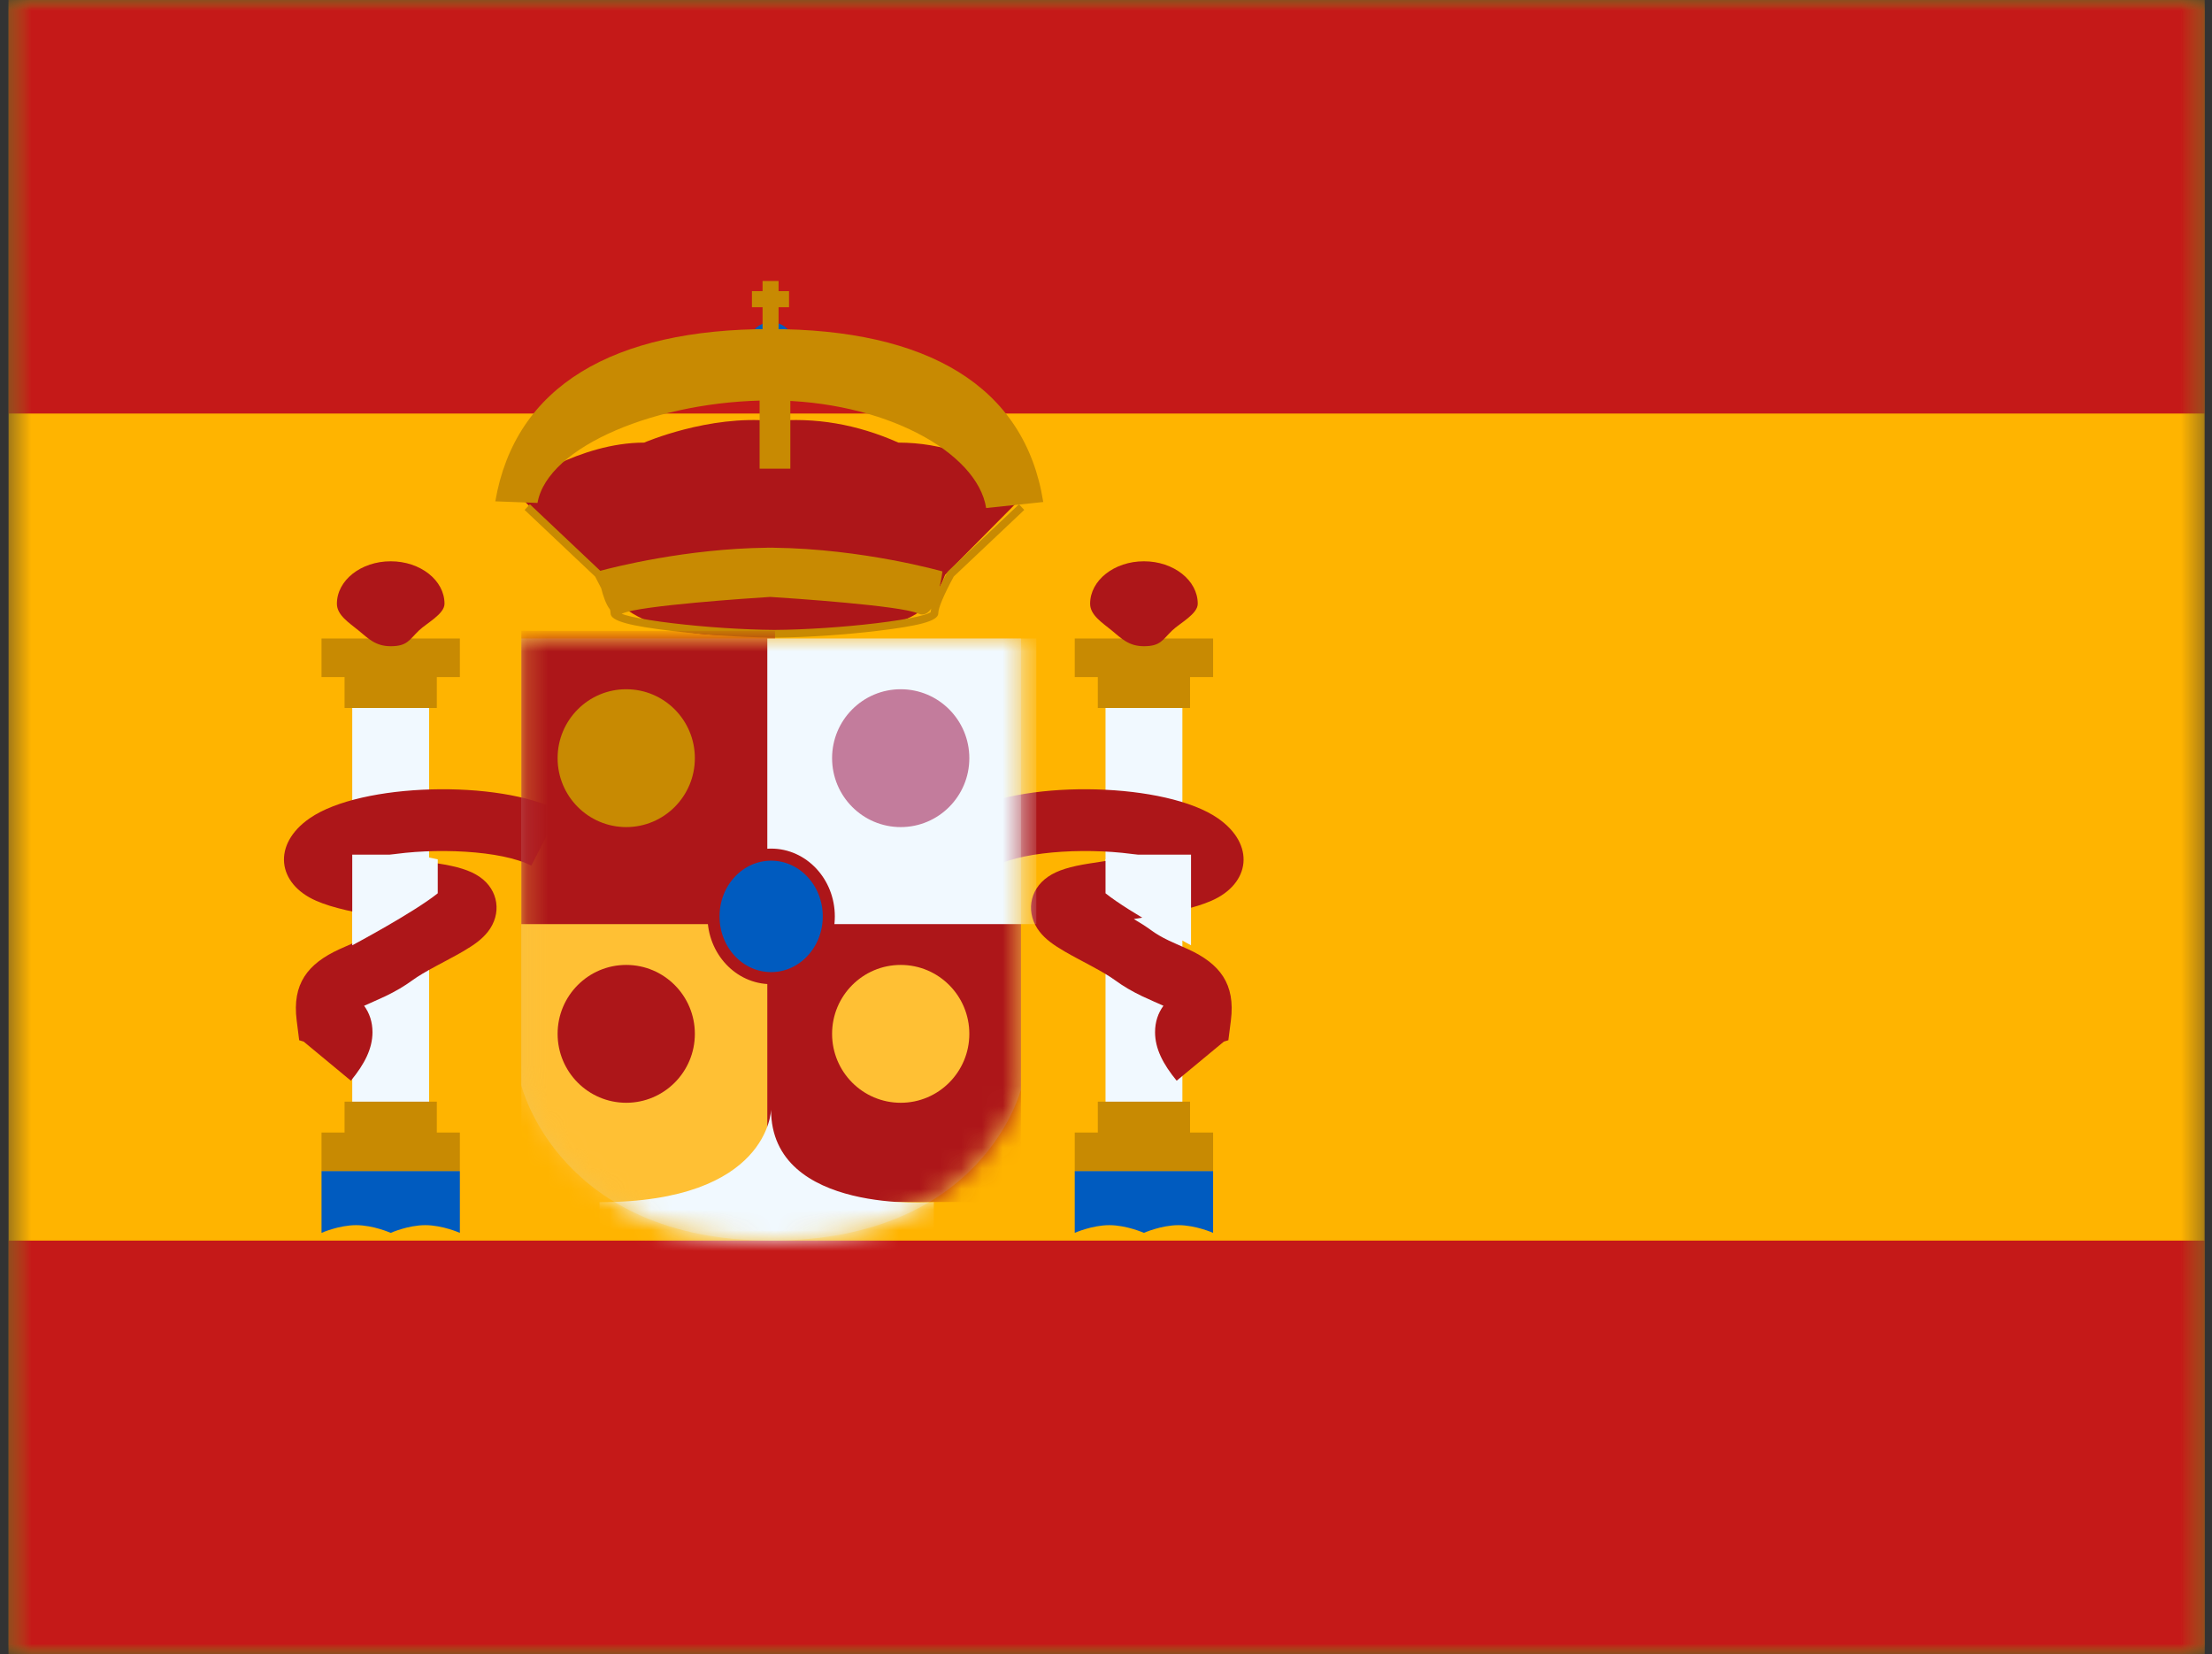 <svg width="107" height="80" viewBox="0 0 107 80" fill="none" xmlns="http://www.w3.org/2000/svg">
<rect x="0" y="0" width="107" height="80" fill="#333333" stroke="none"/>
<mask id="mask0_908_6048" style="mask-type:alpha" maskUnits="userSpaceOnUse" x="0" y="0" width="107" height="80">
<rect x="0.414" width="106.23" height="80" fill="white"/>
</mask>
<g mask="url(#mask0_908_6048)">
<path fill-rule="evenodd" clip-rule="evenodd" d="M0.414 0V80H106.644V0H0.414Z" fill="#FFB400"/>
<mask id="mask1_908_6048" style="mask-type:alpha" maskUnits="userSpaceOnUse" x="0" y="0" width="107" height="80">
<path fill-rule="evenodd" clip-rule="evenodd" d="M0.414 0V80H106.644V0H0.414Z" fill="white"/>
</mask>
<g mask="url(#mask1_908_6048)">
<path fill-rule="evenodd" clip-rule="evenodd" d="M0.414 0V20H106.644V0H0.414Z" fill="#C51918"/>
<path fill-rule="evenodd" clip-rule="evenodd" d="M0.414 60V80H106.644V60H0.414Z" fill="#C51918"/>
<rect x="17.039" y="34.24" width="3.718" height="19.413" fill="#F1F9FF"/>
<path fill-rule="evenodd" clip-rule="evenodd" d="M22.245 30.88H15.553V32.746H16.668V34.24H21.13V32.746H22.245V30.88Z" fill="#C88A02"/>
<path fill-rule="evenodd" clip-rule="evenodd" d="M21.13 54.774H22.245V56.64H15.553V54.774H16.668V53.28H21.13V54.774Z" fill="#C88A02"/>
<path fill-rule="evenodd" clip-rule="evenodd" d="M18.899 31.253C19.709 31.253 19.791 30.947 20.268 30.49C20.639 30.136 21.502 29.695 21.502 29.2C21.502 28.066 20.337 27.146 18.899 27.146C17.462 27.146 16.297 28.066 16.297 29.2C16.297 29.752 16.891 30.121 17.341 30.49C17.814 30.879 18.162 31.253 18.899 31.253Z" fill="#AD1619"/>
<path fill-rule="evenodd" clip-rule="evenodd" d="M15.553 56.64H22.245V59.626C22.245 59.626 21.409 59.253 20.572 59.253C19.735 59.253 18.899 59.626 18.899 59.626C18.899 59.626 18.062 59.253 17.226 59.253C16.389 59.253 15.553 59.626 15.553 59.626V56.64Z" fill="#005BBF"/>
<mask id="mask2_908_6048" style="mask-type:alpha" maskUnits="userSpaceOnUse" x="15" y="56" width="8" height="4">
<path fill-rule="evenodd" clip-rule="evenodd" d="M15.553 56.64H22.245V59.626C22.245 59.626 21.409 59.253 20.572 59.253C19.735 59.253 18.899 59.626 18.899 59.626C18.899 59.626 18.062 59.253 17.226 59.253C16.389 59.253 15.553 59.626 15.553 59.626V56.64Z" fill="white"/>
</mask>
<g mask="url(#mask2_908_6048)">
</g>
<rect x="53.477" y="34.24" width="3.718" height="19.413" fill="#F1F9FF"/>
<path fill-rule="evenodd" clip-rule="evenodd" d="M58.681 30.88H51.988V32.746H53.104V34.24H57.565V32.746H58.681V30.88Z" fill="#C88A02"/>
<path fill-rule="evenodd" clip-rule="evenodd" d="M57.565 54.774H58.681V56.64H51.988V54.774H53.104V53.28H57.565V54.774Z" fill="#C88A02"/>
<path fill-rule="evenodd" clip-rule="evenodd" d="M55.335 31.253C56.144 31.253 56.226 30.947 56.704 30.49C57.074 30.136 57.938 29.695 57.938 29.2C57.938 28.066 56.772 27.146 55.335 27.146C53.898 27.146 52.732 28.066 52.732 29.2C52.732 29.752 53.327 30.121 53.776 30.49C54.25 30.879 54.598 31.253 55.335 31.253Z" fill="#AD1619"/>
<path fill-rule="evenodd" clip-rule="evenodd" d="M51.988 56.64H58.681V59.626C58.681 59.626 57.844 59.253 57.008 59.253C56.171 59.253 55.334 59.626 55.334 59.626C55.334 59.626 54.498 59.253 53.661 59.253C52.825 59.253 51.988 59.626 51.988 59.626V56.64Z" fill="#005BBF"/>
<mask id="mask3_908_6048" style="mask-type:alpha" maskUnits="userSpaceOnUse" x="51" y="56" width="8" height="4">
<path fill-rule="evenodd" clip-rule="evenodd" d="M51.988 56.64H58.681V59.626C58.681 59.626 57.844 59.253 57.008 59.253C56.171 59.253 55.334 59.626 55.334 59.626C55.334 59.626 54.498 59.253 53.661 59.253C52.825 59.253 51.988 59.626 51.988 59.626V56.64Z" fill="white"/>
</mask>
<g mask="url(#mask3_908_6048)">
</g>
<path fill-rule="evenodd" clip-rule="evenodd" d="M55.873 49.92C55.873 50.708 56.248 51.451 56.918 52.267L59.201 50.376L59.419 50.309L59.541 49.353C59.765 47.588 59.014 46.611 57.466 45.904C57.458 45.9 57.418 45.883 57.359 45.857L57.359 45.857C57.147 45.763 56.684 45.559 56.528 45.484C56.201 45.327 55.932 45.171 55.68 44.987C55.432 44.806 55.166 44.635 54.845 44.448C56.761 44.139 57.796 43.911 58.59 43.568C60.49 42.745 60.736 40.836 58.909 39.573C56.419 37.851 49.753 37.696 46.827 39.213L48.191 41.867C49.627 41.123 52.891 40.982 55.177 41.364C54.829 41.425 54.44 41.489 54.003 41.558C53.797 41.591 53.198 41.684 52.886 41.732L52.697 41.761C51.784 41.904 51.161 42.085 50.699 42.401C49.757 43.045 49.618 44.205 50.29 45.061C50.574 45.423 50.945 45.693 51.507 46.02C51.687 46.125 51.881 46.232 52.141 46.371L52.277 46.444L52.278 46.444C52.438 46.53 52.688 46.663 52.781 46.713C53.317 47.002 53.669 47.211 53.931 47.402C54.342 47.703 54.764 47.947 55.242 48.177C55.5 48.301 56.239 48.624 56.235 48.623L56.279 48.642C56.02 48.993 55.873 49.423 55.873 49.92ZM16.973 52.267C17.643 51.451 18.018 50.708 18.018 49.92C18.018 49.423 17.871 48.993 17.613 48.642L17.657 48.623C17.652 48.624 18.392 48.301 18.649 48.177C19.128 47.947 19.549 47.703 19.96 47.402C20.223 47.211 20.575 47.002 21.111 46.713C21.203 46.663 21.453 46.53 21.613 46.445L21.75 46.371C22.011 46.232 22.205 46.125 22.385 46.02C22.947 45.693 23.318 45.423 23.602 45.061C24.274 44.205 24.134 43.045 23.192 42.401C22.73 42.085 22.108 41.904 21.195 41.761L21.007 41.732L20.998 41.731C20.684 41.682 20.093 41.59 19.889 41.558C19.452 41.489 19.062 41.425 18.715 41.364C21 40.982 24.264 41.123 25.7 41.867L27.065 39.213C24.139 37.696 17.473 37.851 14.982 39.573C13.156 40.836 13.401 42.745 15.301 43.568C16.095 43.911 17.131 44.139 19.046 44.448C18.725 44.635 18.459 44.806 18.211 44.987C17.96 45.171 17.69 45.327 17.363 45.484C17.207 45.559 16.744 45.763 16.532 45.857C16.473 45.883 16.434 45.9 16.425 45.904C14.877 46.611 14.126 47.588 14.351 49.353L14.472 50.309L14.69 50.376L16.973 52.267ZM15.059 49.802C15.058 49.803 15.057 49.805 15.057 49.807L15.059 49.802L15.06 49.798C15.059 49.799 15.059 49.8 15.059 49.802Z" fill="#AD1619"/>
<path d="M20.078 41.333L21.175 41.561V43.203C20.006 44.14 17.039 45.718 17.039 45.718V41.333H20.078Z" fill="#F1F9FF"/>
<path d="M54.575 41.333L53.477 41.561V43.203C54.646 44.14 57.613 45.718 57.613 45.718V41.333H54.575Z" fill="#F1F9FF"/>
<path fill-rule="evenodd" clip-rule="evenodd" d="M49.466 24.02V23.474C47.553 22.096 45.55 21.406 43.458 21.406C41.451 20.515 39.42 20.169 37.365 20.368C37.365 20.362 37.365 20.358 37.365 20.358C34.275 20.055 31.16 21.406 31.16 21.406C28.021 21.406 25.152 23.474 25.152 23.474V24.02L28.902 27.802C28.902 27.802 29.957 31.441 37.346 30.587C37.349 30.593 37.35 30.596 37.35 30.596C37.35 30.596 42.245 30.462 42.589 30.347C42.725 30.301 42.867 30.26 43.011 30.217C43.97 29.936 45.064 29.615 45.716 27.802L49.466 24.02ZM37.348 20.564C37.332 20.747 37.308 21.046 37.279 21.428C37.316 21.154 37.34 20.867 37.348 20.564Z" fill="#AD1619"/>
<path fill-rule="evenodd" clip-rule="evenodd" d="M25.377 24.662L25.632 24.39L29.037 27.606C29.683 27.432 33.191 26.534 37.11 26.49V26.488C37.16 26.488 37.21 26.488 37.259 26.489C37.309 26.488 37.359 26.488 37.408 26.488V26.49C41.75 26.539 45.588 27.636 45.588 27.636C45.588 27.636 45.547 27.989 45.447 28.405C45.553 28.188 45.678 27.946 45.823 27.678L45.859 27.632L49.291 24.39L49.545 24.662L46.135 27.883C45.638 28.803 45.387 29.411 45.387 29.663C45.387 30.048 44.39 30.276 42.444 30.511C40.919 30.695 39.12 30.818 37.648 30.837V30.839C37.586 30.839 37.524 30.839 37.461 30.838C37.398 30.839 37.336 30.839 37.275 30.839V30.837C35.803 30.818 34.003 30.695 32.479 30.511C30.533 30.276 29.535 30.048 29.535 29.663C29.535 29.615 29.526 29.555 29.509 29.482C29.312 29.231 29.174 28.82 29.082 28.45C28.996 28.277 28.898 28.088 28.787 27.883L25.377 24.662ZM44.41 29.67C44.67 29.793 44.879 29.671 45.044 29.436C45.03 29.501 45.021 29.559 45.017 29.612C44.995 29.626 44.962 29.643 44.918 29.662C44.796 29.714 44.608 29.769 44.365 29.825C43.887 29.934 43.206 30.043 42.399 30.14C40.824 30.33 38.951 30.455 37.461 30.465C35.972 30.455 34.099 30.33 32.523 30.14C31.716 30.043 31.035 29.934 30.557 29.825C30.353 29.778 30.189 29.732 30.069 29.687C30.082 29.682 30.096 29.677 30.109 29.67C30.921 29.289 36.292 28.93 37.259 28.869C38.227 28.93 43.597 29.289 44.41 29.67ZM45.434 29.602C45.432 29.603 45.431 29.605 45.429 29.607L45.431 29.604L45.434 29.602Z" fill="#C88A02"/>
<path fill-rule="evenodd" clip-rule="evenodd" d="M37.303 17.824C37.919 17.824 38.418 17.323 38.418 16.704C38.418 16.085 37.919 15.584 37.303 15.584C36.687 15.584 36.188 16.085 36.188 16.704C36.188 17.323 36.687 17.824 37.303 17.824Z" fill="#005BBF"/>
<path fill-rule="evenodd" clip-rule="evenodd" d="M36.887 13.589H37.662V14.08H38.168V14.858H37.662V16.413H38.168V17.191H36.373V16.413H36.887V14.858H36.373V14.08H36.887V13.589Z" fill="#C88A02"/>
<rect x="36.744" y="17.814" width="1.487" height="4.853" fill="#C88A02"/>
<path d="M26.001 24.323L23.959 24.246C24.923 18.654 29.668 15.914 37.252 15.914C44.845 15.914 49.574 18.666 50.465 24.279L47.703 24.57C47.269 21.838 42.713 19.366 37.292 19.366C31.86 19.366 26.476 21.571 26.001 24.323Z" fill="#C88A02"/>
<path opacity="0.3" fill-rule="evenodd" clip-rule="evenodd" d="M25.219 30.88H49.386V52.683C49.386 52.683 47.591 60 37.302 60C27.014 60 25.219 52.49 25.219 52.49V30.88Z" fill="#E1E5E8"/>
<mask id="mask4_908_6048" style="mask-type:alpha" maskUnits="userSpaceOnUse" x="25" y="30" width="25" height="30">
<path fill-rule="evenodd" clip-rule="evenodd" d="M25.219 30.88H49.386V52.683C49.386 52.683 47.591 60 37.302 60C27.014 60 25.219 52.49 25.219 52.49V30.88Z" fill="white"/>
</mask>
<g mask="url(#mask4_908_6048)">
<rect x="25.219" y="44.32" width="12.27" height="14.56" fill="#FFC034"/>
<rect x="25.219" y="30.507" width="12.27" height="14.187" fill="#AD1619"/>
<rect x="37.117" y="43.946" width="12.27" height="14.187" fill="#AD1619"/>
<rect x="37.117" y="30.88" width="13.013" height="13.813" fill="#F1F9FF"/>
<path fill-rule="evenodd" clip-rule="evenodd" d="M45.173 58.142C45.173 58.142 37.298 58.764 37.298 53.664C37.298 53.664 37.223 58.142 29 58.142V62.168H45.173V58.142Z" fill="#F1F9FF"/>
<path fill-rule="evenodd" clip-rule="evenodd" d="M37.302 47.306C38.842 47.306 40.091 45.969 40.091 44.32C40.091 42.67 38.842 41.333 37.302 41.333C35.762 41.333 34.514 42.67 34.514 44.32C34.514 45.969 35.762 47.306 37.302 47.306Z" fill="#005BBF" stroke="#AD1619" stroke-width="0.583"/>
</g>
<path fill-rule="evenodd" clip-rule="evenodd" d="M30.292 40.001C32.126 40.001 33.612 38.508 33.612 36.667C33.612 34.826 32.126 33.334 30.292 33.334C28.459 33.334 26.973 34.826 26.973 36.667C26.973 38.508 28.459 40.001 30.292 40.001Z" fill="#C88A02"/>
<path fill-rule="evenodd" clip-rule="evenodd" d="M43.57 40.001C45.403 40.001 46.889 38.508 46.889 36.667C46.889 34.826 45.403 33.334 43.57 33.334C41.736 33.334 40.25 34.826 40.25 36.667C40.25 38.508 41.736 40.001 43.57 40.001Z" fill="#C37C9C"/>
<path fill-rule="evenodd" clip-rule="evenodd" d="M43.57 53.334C45.403 53.334 46.889 51.841 46.889 50C46.889 48.159 45.403 46.667 43.57 46.667C41.736 46.667 40.25 48.159 40.25 50C40.25 51.841 41.736 53.334 43.57 53.334Z" fill="#FFC034"/>
<path d="M30.292 53.334C32.126 53.334 33.612 51.841 33.612 50C33.612 48.159 32.126 46.667 30.292 46.667C28.459 46.667 26.973 48.159 26.973 50C26.973 51.841 28.459 53.334 30.292 53.334Z" fill="#AD1619"/>
</g>
</g>
</svg>
